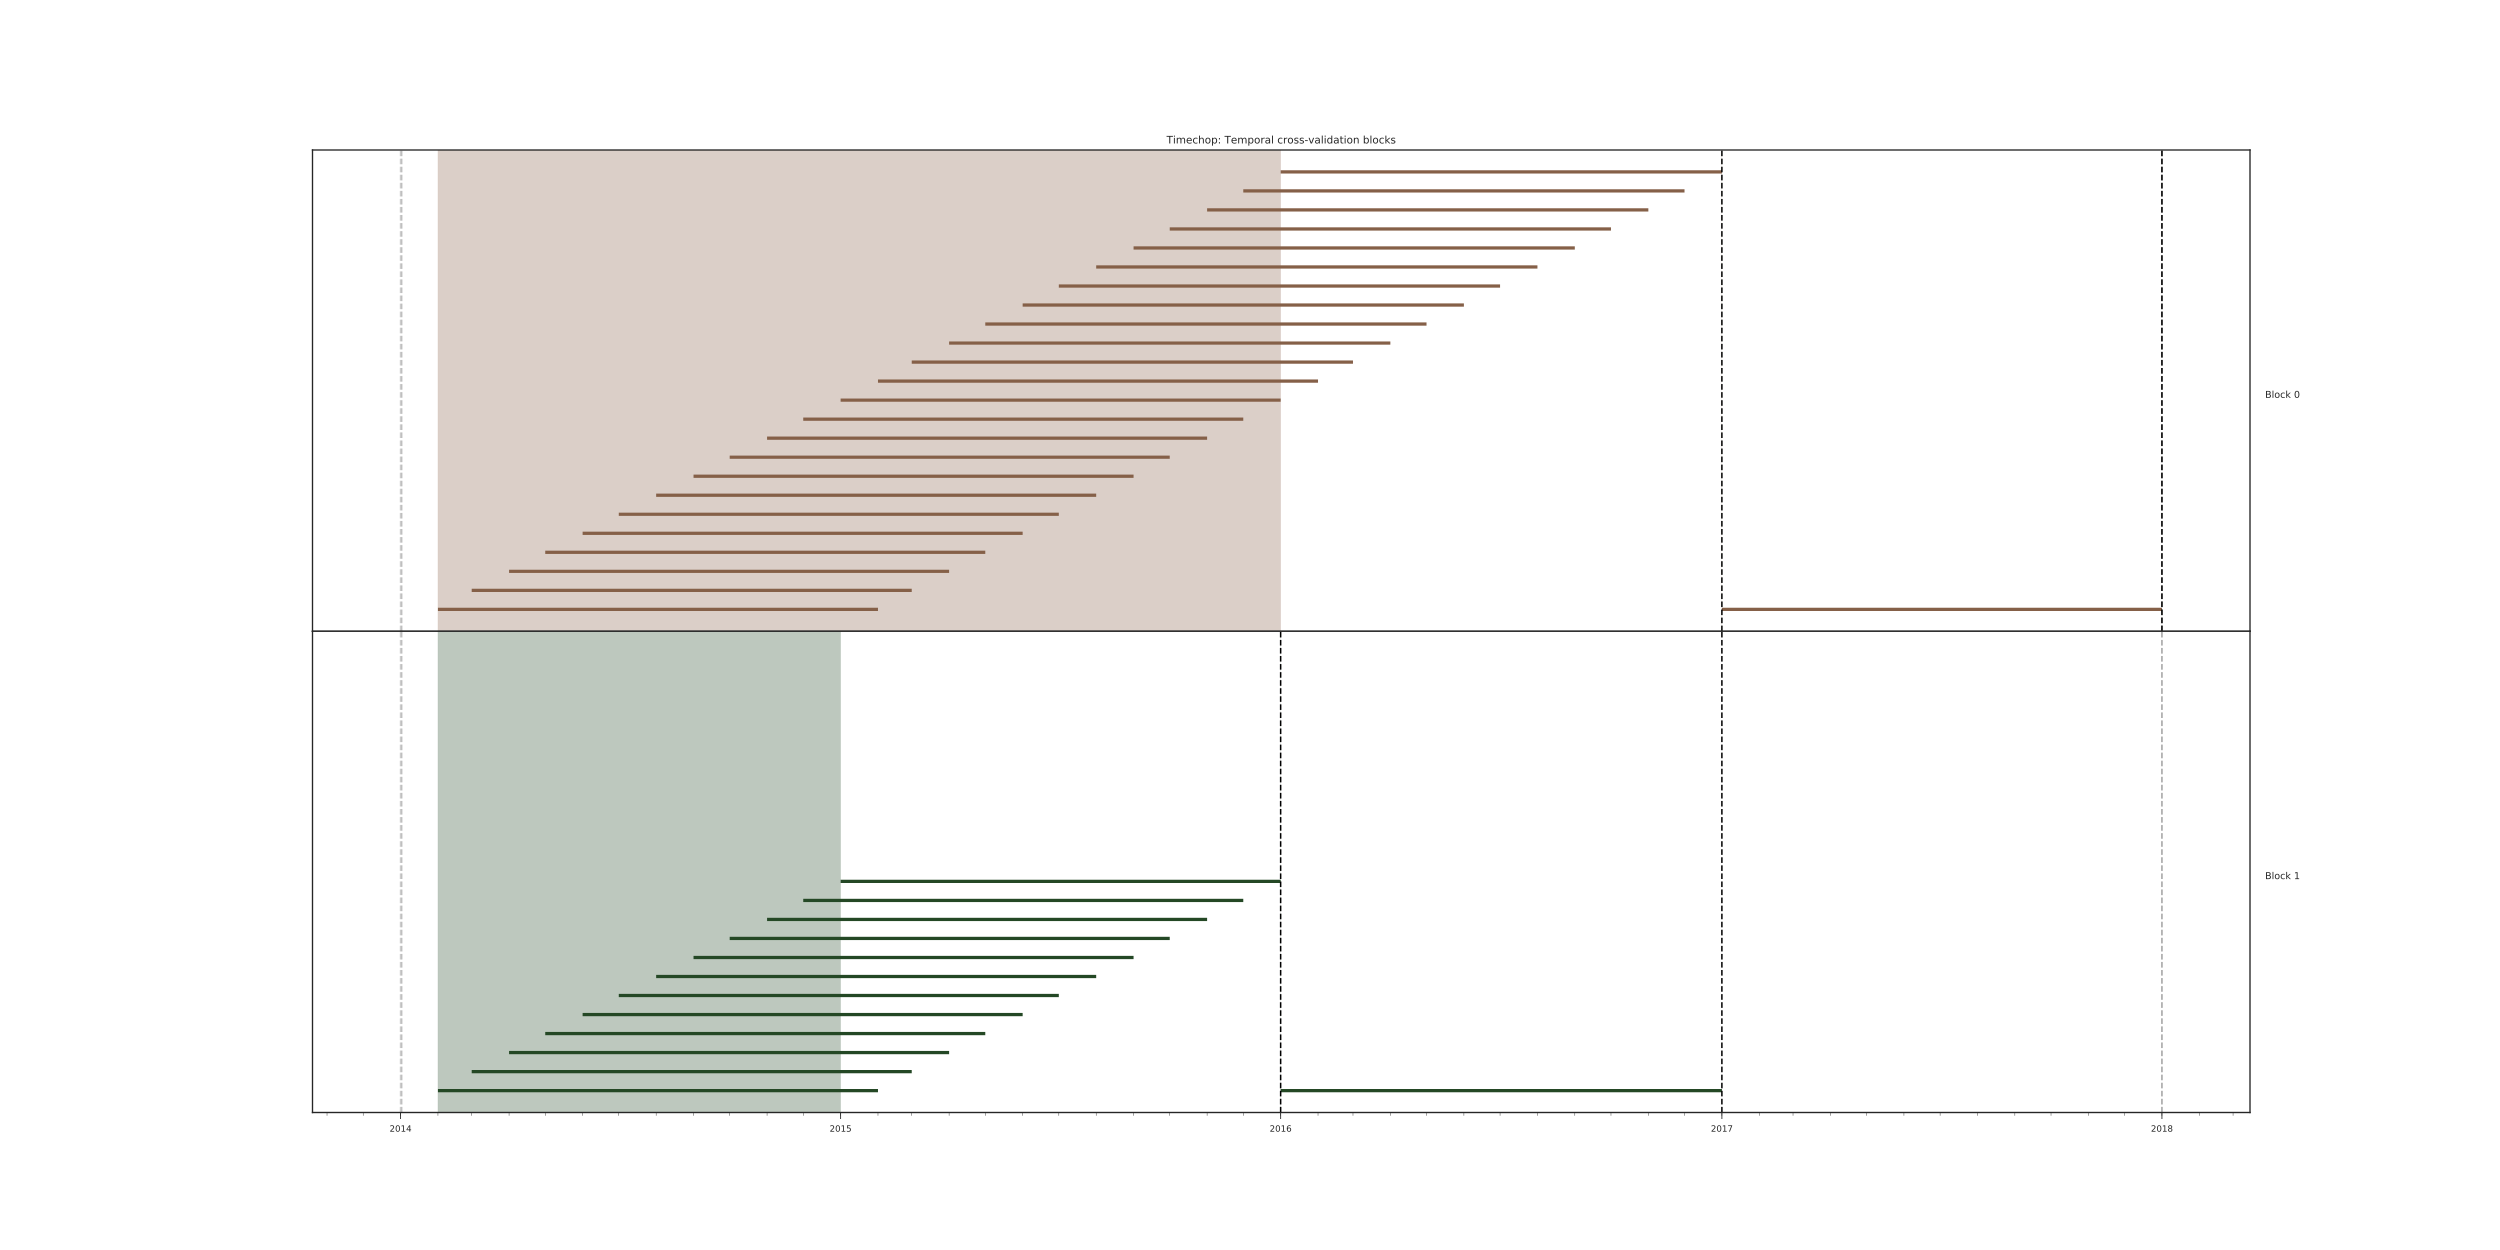 <?xml version="1.0" encoding="utf-8" standalone="no"?>
<!DOCTYPE svg PUBLIC "-//W3C//DTD SVG 1.1//EN"
  "http://www.w3.org/Graphics/SVG/1.1/DTD/svg11.dtd">
<!-- Created with matplotlib (http://matplotlib.org/) -->
<svg height="1152pt" version="1.1" viewBox="0 0 2304 1152" width="2304pt" xmlns="http://www.w3.org/2000/svg" xmlns:xlink="http://www.w3.org/1999/xlink">
 <defs>
  <style type="text/css">
*{stroke-linecap:butt;stroke-linejoin:round;}
  </style>
 </defs>
 <g id="figure_1">
  <g id="patch_1">
   <path d="M 0 1152 
L 2304 1152 
L 2304 0 
L 0 0 
z
" style="fill:#ffffff;"/>
  </g>
  <g id="axes_1">
   <g id="patch_2">
    <path d="M 288 581.76 
L 2073.6 581.76 
L 2073.6 138.24 
L 288 138.24 
z
" style="fill:#ffffff;"/>
   </g>
   <g id="matplotlib.axis_1">
    <g id="xtick_1">
     <g id="line2d_1">
      <defs>
       <path d="M 0 0 
L 0 6 
" id="m4f1bccd486" style="stroke:#262626;stroke-width:0.8;"/>
      </defs>
      <g>
       <use style="fill:#262626;stroke:#262626;stroke-width:0.8;" x="369.164" xlink:href="#m4f1bccd486" y="581.76"/>
      </g>
     </g>
    </g>
    <g id="xtick_2">
     <g id="line2d_2">
      <g>
       <use style="fill:#262626;stroke:#262626;stroke-width:0.8;" x="774.704" xlink:href="#m4f1bccd486" y="581.76"/>
      </g>
     </g>
    </g>
    <g id="xtick_3">
     <g id="line2d_3">
      <g>
       <use style="fill:#262626;stroke:#262626;stroke-width:0.8;" x="1180.244" xlink:href="#m4f1bccd486" y="581.76"/>
      </g>
     </g>
    </g>
    <g id="xtick_4">
     <g id="line2d_4">
      <g>
       <use style="fill:#262626;stroke:#262626;stroke-width:0.8;" x="1586.896" xlink:href="#m4f1bccd486" y="581.76"/>
      </g>
     </g>
    </g>
    <g id="xtick_5">
     <g id="line2d_5">
      <g>
       <use style="fill:#262626;stroke:#262626;stroke-width:0.8;" x="1992.436" xlink:href="#m4f1bccd486" y="581.76"/>
      </g>
     </g>
    </g>
    <g id="xtick_6">
     <g id="line2d_6">
      <defs>
       <path d="M 0 0 
L 0 3 
" id="me0a5ba47ee" style="stroke:#262626;stroke-width:0.4;"/>
      </defs>
      <g>
       <use style="fill:#262626;stroke:#262626;stroke-width:0.4;" x="301.388" xlink:href="#me0a5ba47ee" y="581.76"/>
      </g>
     </g>
    </g>
    <g id="xtick_7">
     <g id="line2d_7">
      <g>
       <use style="fill:#262626;stroke:#262626;stroke-width:0.4;" x="334.72" xlink:href="#me0a5ba47ee" y="581.76"/>
      </g>
     </g>
    </g>
    <g id="xtick_8">
     <g id="line2d_8">
      <g>
       <use style="fill:#262626;stroke:#262626;stroke-width:0.4;" x="369.164" xlink:href="#me0a5ba47ee" y="581.76"/>
      </g>
     </g>
    </g>
    <g id="xtick_9">
     <g id="line2d_9">
      <g>
       <use style="fill:#262626;stroke:#262626;stroke-width:0.4;" x="403.607" xlink:href="#me0a5ba47ee" y="581.76"/>
      </g>
     </g>
    </g>
    <g id="xtick_10">
     <g id="line2d_10">
      <g>
       <use style="fill:#262626;stroke:#262626;stroke-width:0.4;" x="434.717" xlink:href="#me0a5ba47ee" y="581.76"/>
      </g>
     </g>
    </g>
    <g id="xtick_11">
     <g id="line2d_11">
      <g>
       <use style="fill:#262626;stroke:#262626;stroke-width:0.4;" x="469.16" xlink:href="#me0a5ba47ee" y="581.76"/>
      </g>
     </g>
    </g>
    <g id="xtick_12">
     <g id="line2d_12">
      <g>
       <use style="fill:#262626;stroke:#262626;stroke-width:0.4;" x="502.492" xlink:href="#me0a5ba47ee" y="581.76"/>
      </g>
     </g>
    </g>
    <g id="xtick_13">
     <g id="line2d_13">
      <g>
       <use style="fill:#262626;stroke:#262626;stroke-width:0.4;" x="536.935" xlink:href="#me0a5ba47ee" y="581.76"/>
      </g>
     </g>
    </g>
    <g id="xtick_14">
     <g id="line2d_14">
      <g>
       <use style="fill:#262626;stroke:#262626;stroke-width:0.4;" x="570.267" xlink:href="#me0a5ba47ee" y="581.76"/>
      </g>
     </g>
    </g>
    <g id="xtick_15">
     <g id="line2d_15">
      <g>
       <use style="fill:#262626;stroke:#262626;stroke-width:0.4;" x="604.71" xlink:href="#me0a5ba47ee" y="581.76"/>
      </g>
     </g>
    </g>
    <g id="xtick_16">
     <g id="line2d_16">
      <g>
       <use style="fill:#262626;stroke:#262626;stroke-width:0.4;" x="639.154" xlink:href="#me0a5ba47ee" y="581.76"/>
      </g>
     </g>
    </g>
    <g id="xtick_17">
     <g id="line2d_17">
      <g>
       <use style="fill:#262626;stroke:#262626;stroke-width:0.4;" x="672.486" xlink:href="#me0a5ba47ee" y="581.76"/>
      </g>
     </g>
    </g>
    <g id="xtick_18">
     <g id="line2d_18">
      <g>
       <use style="fill:#262626;stroke:#262626;stroke-width:0.4;" x="706.929" xlink:href="#me0a5ba47ee" y="581.76"/>
      </g>
     </g>
    </g>
    <g id="xtick_19">
     <g id="line2d_19">
      <g>
       <use style="fill:#262626;stroke:#262626;stroke-width:0.4;" x="740.261" xlink:href="#me0a5ba47ee" y="581.76"/>
      </g>
     </g>
    </g>
    <g id="xtick_20">
     <g id="line2d_20">
      <g>
       <use style="fill:#262626;stroke:#262626;stroke-width:0.4;" x="774.704" xlink:href="#me0a5ba47ee" y="581.76"/>
      </g>
     </g>
    </g>
    <g id="xtick_21">
     <g id="line2d_21">
      <g>
       <use style="fill:#262626;stroke:#262626;stroke-width:0.4;" x="809.147" xlink:href="#me0a5ba47ee" y="581.76"/>
      </g>
     </g>
    </g>
    <g id="xtick_22">
     <g id="line2d_22">
      <g>
       <use style="fill:#262626;stroke:#262626;stroke-width:0.4;" x="840.257" xlink:href="#me0a5ba47ee" y="581.76"/>
      </g>
     </g>
    </g>
    <g id="xtick_23">
     <g id="line2d_23">
      <g>
       <use style="fill:#262626;stroke:#262626;stroke-width:0.4;" x="874.7" xlink:href="#me0a5ba47ee" y="581.76"/>
      </g>
     </g>
    </g>
    <g id="xtick_24">
     <g id="line2d_24">
      <g>
       <use style="fill:#262626;stroke:#262626;stroke-width:0.4;" x="908.032" xlink:href="#me0a5ba47ee" y="581.76"/>
      </g>
     </g>
    </g>
    <g id="xtick_25">
     <g id="line2d_25">
      <g>
       <use style="fill:#262626;stroke:#262626;stroke-width:0.4;" x="942.476" xlink:href="#me0a5ba47ee" y="581.76"/>
      </g>
     </g>
    </g>
    <g id="xtick_26">
     <g id="line2d_26">
      <g>
       <use style="fill:#262626;stroke:#262626;stroke-width:0.4;" x="975.808" xlink:href="#me0a5ba47ee" y="581.76"/>
      </g>
     </g>
    </g>
    <g id="xtick_27">
     <g id="line2d_27">
      <g>
       <use style="fill:#262626;stroke:#262626;stroke-width:0.4;" x="1010.251" xlink:href="#me0a5ba47ee" y="581.76"/>
      </g>
     </g>
    </g>
    <g id="xtick_28">
     <g id="line2d_28">
      <g>
       <use style="fill:#262626;stroke:#262626;stroke-width:0.4;" x="1044.694" xlink:href="#me0a5ba47ee" y="581.76"/>
      </g>
     </g>
    </g>
    <g id="xtick_29">
     <g id="line2d_29">
      <g>
       <use style="fill:#262626;stroke:#262626;stroke-width:0.4;" x="1078.026" xlink:href="#me0a5ba47ee" y="581.76"/>
      </g>
     </g>
    </g>
    <g id="xtick_30">
     <g id="line2d_30">
      <g>
       <use style="fill:#262626;stroke:#262626;stroke-width:0.4;" x="1112.469" xlink:href="#me0a5ba47ee" y="581.76"/>
      </g>
     </g>
    </g>
    <g id="xtick_31">
     <g id="line2d_31">
      <g>
       <use style="fill:#262626;stroke:#262626;stroke-width:0.4;" x="1145.801" xlink:href="#me0a5ba47ee" y="581.76"/>
      </g>
     </g>
    </g>
    <g id="xtick_32">
     <g id="line2d_32">
      <g>
       <use style="fill:#262626;stroke:#262626;stroke-width:0.4;" x="1180.244" xlink:href="#me0a5ba47ee" y="581.76"/>
      </g>
     </g>
    </g>
    <g id="xtick_33">
     <g id="line2d_33">
      <g>
       <use style="fill:#262626;stroke:#262626;stroke-width:0.4;" x="1214.688" xlink:href="#me0a5ba47ee" y="581.76"/>
      </g>
     </g>
    </g>
    <g id="xtick_34">
     <g id="line2d_34">
      <g>
       <use style="fill:#262626;stroke:#262626;stroke-width:0.4;" x="1246.909" xlink:href="#me0a5ba47ee" y="581.76"/>
      </g>
     </g>
    </g>
    <g id="xtick_35">
     <g id="line2d_35">
      <g>
       <use style="fill:#262626;stroke:#262626;stroke-width:0.4;" x="1281.352" xlink:href="#me0a5ba47ee" y="581.76"/>
      </g>
     </g>
    </g>
    <g id="xtick_36">
     <g id="line2d_36">
      <g>
       <use style="fill:#262626;stroke:#262626;stroke-width:0.4;" x="1314.684" xlink:href="#me0a5ba47ee" y="581.76"/>
      </g>
     </g>
    </g>
    <g id="xtick_37">
     <g id="line2d_37">
      <g>
       <use style="fill:#262626;stroke:#262626;stroke-width:0.4;" x="1349.127" xlink:href="#me0a5ba47ee" y="581.76"/>
      </g>
     </g>
    </g>
    <g id="xtick_38">
     <g id="line2d_38">
      <g>
       <use style="fill:#262626;stroke:#262626;stroke-width:0.4;" x="1382.459" xlink:href="#me0a5ba47ee" y="581.76"/>
      </g>
     </g>
    </g>
    <g id="xtick_39">
     <g id="line2d_39">
      <g>
       <use style="fill:#262626;stroke:#262626;stroke-width:0.4;" x="1416.902" xlink:href="#me0a5ba47ee" y="581.76"/>
      </g>
     </g>
    </g>
    <g id="xtick_40">
     <g id="line2d_40">
      <g>
       <use style="fill:#262626;stroke:#262626;stroke-width:0.4;" x="1451.345" xlink:href="#me0a5ba47ee" y="581.76"/>
      </g>
     </g>
    </g>
    <g id="xtick_41">
     <g id="line2d_41">
      <g>
       <use style="fill:#262626;stroke:#262626;stroke-width:0.4;" x="1484.678" xlink:href="#me0a5ba47ee" y="581.76"/>
      </g>
     </g>
    </g>
    <g id="xtick_42">
     <g id="line2d_42">
      <g>
       <use style="fill:#262626;stroke:#262626;stroke-width:0.4;" x="1519.121" xlink:href="#me0a5ba47ee" y="581.76"/>
      </g>
     </g>
    </g>
    <g id="xtick_43">
     <g id="line2d_43">
      <g>
       <use style="fill:#262626;stroke:#262626;stroke-width:0.4;" x="1552.453" xlink:href="#me0a5ba47ee" y="581.76"/>
      </g>
     </g>
    </g>
    <g id="xtick_44">
     <g id="line2d_44">
      <g>
       <use style="fill:#262626;stroke:#262626;stroke-width:0.4;" x="1586.896" xlink:href="#me0a5ba47ee" y="581.76"/>
      </g>
     </g>
    </g>
    <g id="xtick_45">
     <g id="line2d_45">
      <g>
       <use style="fill:#262626;stroke:#262626;stroke-width:0.4;" x="1621.339" xlink:href="#me0a5ba47ee" y="581.76"/>
      </g>
     </g>
    </g>
    <g id="xtick_46">
     <g id="line2d_46">
      <g>
       <use style="fill:#262626;stroke:#262626;stroke-width:0.4;" x="1652.449" xlink:href="#me0a5ba47ee" y="581.76"/>
      </g>
     </g>
    </g>
    <g id="xtick_47">
     <g id="line2d_47">
      <g>
       <use style="fill:#262626;stroke:#262626;stroke-width:0.4;" x="1686.892" xlink:href="#me0a5ba47ee" y="581.76"/>
      </g>
     </g>
    </g>
    <g id="xtick_48">
     <g id="line2d_48">
      <g>
       <use style="fill:#262626;stroke:#262626;stroke-width:0.4;" x="1720.224" xlink:href="#me0a5ba47ee" y="581.76"/>
      </g>
     </g>
    </g>
    <g id="xtick_49">
     <g id="line2d_49">
      <g>
       <use style="fill:#262626;stroke:#262626;stroke-width:0.4;" x="1754.667" xlink:href="#me0a5ba47ee" y="581.76"/>
      </g>
     </g>
    </g>
    <g id="xtick_50">
     <g id="line2d_50">
      <g>
       <use style="fill:#262626;stroke:#262626;stroke-width:0.4;" x="1788" xlink:href="#me0a5ba47ee" y="581.76"/>
      </g>
     </g>
    </g>
    <g id="xtick_51">
     <g id="line2d_51">
      <g>
       <use style="fill:#262626;stroke:#262626;stroke-width:0.4;" x="1822.443" xlink:href="#me0a5ba47ee" y="581.76"/>
      </g>
     </g>
    </g>
    <g id="xtick_52">
     <g id="line2d_52">
      <g>
       <use style="fill:#262626;stroke:#262626;stroke-width:0.4;" x="1856.886" xlink:href="#me0a5ba47ee" y="581.76"/>
      </g>
     </g>
    </g>
    <g id="xtick_53">
     <g id="line2d_53">
      <g>
       <use style="fill:#262626;stroke:#262626;stroke-width:0.4;" x="1890.218" xlink:href="#me0a5ba47ee" y="581.76"/>
      </g>
     </g>
    </g>
    <g id="xtick_54">
     <g id="line2d_54">
      <g>
       <use style="fill:#262626;stroke:#262626;stroke-width:0.4;" x="1924.661" xlink:href="#me0a5ba47ee" y="581.76"/>
      </g>
     </g>
    </g>
    <g id="xtick_55">
     <g id="line2d_55">
      <g>
       <use style="fill:#262626;stroke:#262626;stroke-width:0.4;" x="1957.993" xlink:href="#me0a5ba47ee" y="581.76"/>
      </g>
     </g>
    </g>
    <g id="xtick_56">
     <g id="line2d_56">
      <g>
       <use style="fill:#262626;stroke:#262626;stroke-width:0.4;" x="1992.436" xlink:href="#me0a5ba47ee" y="581.76"/>
      </g>
     </g>
    </g>
    <g id="xtick_57">
     <g id="line2d_57">
      <g>
       <use style="fill:#262626;stroke:#262626;stroke-width:0.4;" x="2026.88" xlink:href="#me0a5ba47ee" y="581.76"/>
      </g>
     </g>
    </g>
    <g id="xtick_58">
     <g id="line2d_58">
      <g>
       <use style="fill:#262626;stroke:#262626;stroke-width:0.4;" x="2057.989" xlink:href="#me0a5ba47ee" y="581.76"/>
      </g>
     </g>
    </g>
   </g>
   <g id="matplotlib.axis_2">
    <g id="text_1">
     <!-- Block 0 -->
     <defs>
      <path d="M 19.672 34.812 
L 19.672 8.109 
L 35.5 8.109 
Q 43.453 8.109 47.281 11.406 
Q 51.125 14.703 51.125 21.484 
Q 51.125 28.328 47.281 31.562 
Q 43.453 34.812 35.5 34.812 
z
M 19.672 64.797 
L 19.672 42.828 
L 34.281 42.828 
Q 41.5 42.828 45.031 45.531 
Q 48.578 48.25 48.578 53.812 
Q 48.578 59.328 45.031 62.062 
Q 41.5 64.797 34.281 64.797 
z
M 9.812 72.906 
L 35.016 72.906 
Q 46.297 72.906 52.391 68.219 
Q 58.5 63.531 58.5 54.891 
Q 58.5 48.188 55.375 44.234 
Q 52.25 40.281 46.188 39.312 
Q 53.469 37.75 57.5 32.781 
Q 61.531 27.828 61.531 20.406 
Q 61.531 10.641 54.891 5.312 
Q 48.25 0 35.984 0 
L 9.812 0 
z
" id="DejaVuSans-42"/>
      <path d="M 9.422 75.984 
L 18.406 75.984 
L 18.406 0 
L 9.422 0 
z
" id="DejaVuSans-6c"/>
      <path d="M 30.609 48.391 
Q 23.391 48.391 19.188 42.75 
Q 14.984 37.109 14.984 27.297 
Q 14.984 17.484 19.156 11.844 
Q 23.344 6.203 30.609 6.203 
Q 37.797 6.203 41.984 11.859 
Q 46.188 17.531 46.188 27.297 
Q 46.188 37.016 41.984 42.703 
Q 37.797 48.391 30.609 48.391 
z
M 30.609 56 
Q 42.328 56 49.016 48.375 
Q 55.719 40.766 55.719 27.297 
Q 55.719 13.875 49.016 6.219 
Q 42.328 -1.422 30.609 -1.422 
Q 18.844 -1.422 12.172 6.219 
Q 5.516 13.875 5.516 27.297 
Q 5.516 40.766 12.172 48.375 
Q 18.844 56 30.609 56 
z
" id="DejaVuSans-6f"/>
      <path d="M 48.781 52.594 
L 48.781 44.188 
Q 44.969 46.297 41.141 47.344 
Q 37.312 48.391 33.406 48.391 
Q 24.656 48.391 19.812 42.844 
Q 14.984 37.312 14.984 27.297 
Q 14.984 17.281 19.812 11.734 
Q 24.656 6.203 33.406 6.203 
Q 37.312 6.203 41.141 7.25 
Q 44.969 8.297 48.781 10.406 
L 48.781 2.094 
Q 45.016 0.344 40.984 -0.531 
Q 36.969 -1.422 32.422 -1.422 
Q 20.062 -1.422 12.781 6.344 
Q 5.516 14.109 5.516 27.297 
Q 5.516 40.672 12.859 48.328 
Q 20.219 56 33.016 56 
Q 37.156 56 41.109 55.141 
Q 45.062 54.297 48.781 52.594 
z
" id="DejaVuSans-63"/>
      <path d="M 9.078 75.984 
L 18.109 75.984 
L 18.109 31.109 
L 44.922 54.688 
L 56.391 54.688 
L 27.391 29.109 
L 57.625 0 
L 45.906 0 
L 18.109 26.703 
L 18.109 0 
L 9.078 0 
z
" id="DejaVuSans-6b"/>
      <path id="DejaVuSans-20"/>
      <path d="M 31.781 66.406 
Q 24.172 66.406 20.328 58.906 
Q 16.5 51.422 16.5 36.375 
Q 16.5 21.391 20.328 13.891 
Q 24.172 6.391 31.781 6.391 
Q 39.453 6.391 43.281 13.891 
Q 47.125 21.391 47.125 36.375 
Q 47.125 51.422 43.281 58.906 
Q 39.453 66.406 31.781 66.406 
z
M 31.781 74.219 
Q 44.047 74.219 50.516 64.516 
Q 56.984 54.828 56.984 36.375 
Q 56.984 17.969 50.516 8.266 
Q 44.047 -1.422 31.781 -1.422 
Q 19.531 -1.422 13.062 8.266 
Q 6.594 17.969 6.594 36.375 
Q 6.594 54.828 13.062 64.516 
Q 19.531 74.219 31.781 74.219 
z
" id="DejaVuSans-30"/>
     </defs>
     <g style="fill:#262626;" transform="translate(2087.501 366.687)scale(0.088 -0.088)">
      <use xlink:href="#DejaVuSans-42"/>
      <use x="68.604" xlink:href="#DejaVuSans-6c"/>
      <use x="96.387" xlink:href="#DejaVuSans-6f"/>
      <use x="157.568" xlink:href="#DejaVuSans-63"/>
      <use x="212.549" xlink:href="#DejaVuSans-6b"/>
      <use x="270.459" xlink:href="#DejaVuSans-20"/>
      <use x="302.246" xlink:href="#DejaVuSans-30"/>
     </g>
    </g>
   </g>
   <g id="patch_3">
    <path clip-path="url(#pa23faa48be)" d="M 403.607 581.76 
L 403.607 138.24 
L 1180.244 138.24 
L 1180.244 581.76 
z
" style="fill:#856048;opacity:0.3;stroke:#856048;stroke-linejoin:miter;stroke-width:0.24;"/>
   </g>
   <g id="patch_4">
    <path clip-path="url(#pa23faa48be)" d="M 1586.896 581.76 
L 1586.896 138.24 
L 1586.896 138.24 
z
" style="fill:#856048;opacity:0.3;stroke:#856048;stroke-linejoin:miter;stroke-width:0.24;"/>
   </g>
   <g id="LineCollection_1">
    <path clip-path="url(#pa23faa48be)" d="M 403.607 561.6 
L 809.147 561.6 
" style="fill:none;stroke:#856048;stroke-width:3;"/>
    <path clip-path="url(#pa23faa48be)" d="M 434.717 544.07 
L 840.257 544.07 
" style="fill:none;stroke:#856048;stroke-width:3;"/>
    <path clip-path="url(#pa23faa48be)" d="M 469.16 526.539 
L 874.7 526.539 
" style="fill:none;stroke:#856048;stroke-width:3;"/>
    <path clip-path="url(#pa23faa48be)" d="M 502.492 509.009 
L 908.032 509.009 
" style="fill:none;stroke:#856048;stroke-width:3;"/>
    <path clip-path="url(#pa23faa48be)" d="M 536.935 491.478 
L 942.476 491.478 
" style="fill:none;stroke:#856048;stroke-width:3;"/>
    <path clip-path="url(#pa23faa48be)" d="M 570.267 473.948 
L 975.808 473.948 
" style="fill:none;stroke:#856048;stroke-width:3;"/>
    <path clip-path="url(#pa23faa48be)" d="M 604.71 456.417 
L 1010.251 456.417 
" style="fill:none;stroke:#856048;stroke-width:3;"/>
    <path clip-path="url(#pa23faa48be)" d="M 639.154 438.887 
L 1044.694 438.887 
" style="fill:none;stroke:#856048;stroke-width:3;"/>
    <path clip-path="url(#pa23faa48be)" d="M 672.486 421.357 
L 1078.026 421.357 
" style="fill:none;stroke:#856048;stroke-width:3;"/>
    <path clip-path="url(#pa23faa48be)" d="M 706.929 403.826 
L 1112.469 403.826 
" style="fill:none;stroke:#856048;stroke-width:3;"/>
    <path clip-path="url(#pa23faa48be)" d="M 740.261 386.296 
L 1145.801 386.296 
" style="fill:none;stroke:#856048;stroke-width:3;"/>
    <path clip-path="url(#pa23faa48be)" d="M 774.704 368.765 
L 1180.244 368.765 
" style="fill:none;stroke:#856048;stroke-width:3;"/>
    <path clip-path="url(#pa23faa48be)" d="M 809.147 351.235 
L 1214.688 351.235 
" style="fill:none;stroke:#856048;stroke-width:3;"/>
    <path clip-path="url(#pa23faa48be)" d="M 840.257 333.704 
L 1246.909 333.704 
" style="fill:none;stroke:#856048;stroke-width:3;"/>
    <path clip-path="url(#pa23faa48be)" d="M 874.7 316.174 
L 1281.352 316.174 
" style="fill:none;stroke:#856048;stroke-width:3;"/>
    <path clip-path="url(#pa23faa48be)" d="M 908.032 298.643 
L 1314.684 298.643 
" style="fill:none;stroke:#856048;stroke-width:3;"/>
    <path clip-path="url(#pa23faa48be)" d="M 942.476 281.113 
L 1349.127 281.113 
" style="fill:none;stroke:#856048;stroke-width:3;"/>
    <path clip-path="url(#pa23faa48be)" d="M 975.808 263.583 
L 1382.459 263.583 
" style="fill:none;stroke:#856048;stroke-width:3;"/>
    <path clip-path="url(#pa23faa48be)" d="M 1010.251 246.052 
L 1416.902 246.052 
" style="fill:none;stroke:#856048;stroke-width:3;"/>
    <path clip-path="url(#pa23faa48be)" d="M 1044.694 228.522 
L 1451.345 228.522 
" style="fill:none;stroke:#856048;stroke-width:3;"/>
    <path clip-path="url(#pa23faa48be)" d="M 1078.026 210.991 
L 1484.678 210.991 
" style="fill:none;stroke:#856048;stroke-width:3;"/>
    <path clip-path="url(#pa23faa48be)" d="M 1112.469 193.461 
L 1519.121 193.461 
" style="fill:none;stroke:#856048;stroke-width:3;"/>
    <path clip-path="url(#pa23faa48be)" d="M 1145.801 175.93 
L 1552.453 175.93 
" style="fill:none;stroke:#856048;stroke-width:3;"/>
    <path clip-path="url(#pa23faa48be)" d="M 1180.244 158.4 
L 1586.896 158.4 
" style="fill:none;stroke:#856048;stroke-width:3;"/>
   </g>
   <g id="LineCollection_2">
    <path clip-path="url(#pa23faa48be)" d="M 1586.896 561.6 
L 1992.436 561.6 
" style="fill:none;stroke:#856048;stroke-width:3;"/>
   </g>
   <g id="line2d_59">
    <path clip-path="url(#pa23faa48be)" d="M 1586.896 581.76 
L 1586.896 138.24 
" style="fill:none;stroke:#000000;stroke-dasharray:5.18,2.24;stroke-dashoffset:0;stroke-width:1.4;"/>
   </g>
   <g id="line2d_60">
    <path clip-path="url(#pa23faa48be)" d="M 369.164 581.76 
L 369.164 138.24 
" style="fill:none;opacity:0.2;stroke:#000000;stroke-dasharray:5.18,2.24;stroke-dashoffset:0;stroke-width:1.4;"/>
   </g>
   <g id="line2d_61">
    <path clip-path="url(#pa23faa48be)" d="M 1992.436 581.76 
L 1992.436 138.24 
" style="fill:none;opacity:0.2;stroke:#000000;stroke-dasharray:5.18,2.24;stroke-dashoffset:0;stroke-width:1.4;"/>
   </g>
   <g id="line2d_62">
    <path clip-path="url(#pa23faa48be)" d="M 370.275 581.76 
L 370.275 138.24 
" style="fill:none;opacity:0.2;stroke:#000000;stroke-dasharray:5.18,2.24;stroke-dashoffset:0;stroke-width:1.4;"/>
   </g>
   <g id="line2d_63">
    <path clip-path="url(#pa23faa48be)" d="M 1992.436 581.76 
L 1992.436 138.24 
" style="fill:none;opacity:0.2;stroke:#000000;stroke-dasharray:5.18,2.24;stroke-dashoffset:0;stroke-width:1.4;"/>
   </g>
   <g id="line2d_64">
    <path clip-path="url(#pa23faa48be)" d="M 1992.436 581.76 
L 1992.436 138.24 
" style="fill:none;stroke:#000000;stroke-dasharray:5.18,2.24;stroke-dashoffset:0;stroke-width:1.4;"/>
   </g>
   <g id="patch_5">
    <path d="M 288 581.76 
L 288 138.24 
" style="fill:none;stroke:#262626;stroke-linecap:square;stroke-linejoin:miter;stroke-width:1.25;"/>
   </g>
   <g id="patch_6">
    <path d="M 2073.6 581.76 
L 2073.6 138.24 
" style="fill:none;stroke:#262626;stroke-linecap:square;stroke-linejoin:miter;stroke-width:1.25;"/>
   </g>
   <g id="patch_7">
    <path d="M 288 581.76 
L 2073.6 581.76 
" style="fill:none;stroke:#262626;stroke-linecap:square;stroke-linejoin:miter;stroke-width:1.25;"/>
   </g>
   <g id="patch_8">
    <path d="M 288 138.24 
L 2073.6 138.24 
" style="fill:none;stroke:#262626;stroke-linecap:square;stroke-linejoin:miter;stroke-width:1.25;"/>
   </g>
   <g id="text_2">
    <!-- Timechop: Temporal cross-validation blocks -->
    <defs>
     <path d="M -0.297 72.906 
L 61.375 72.906 
L 61.375 64.594 
L 35.5 64.594 
L 35.5 0 
L 25.594 0 
L 25.594 64.594 
L -0.297 64.594 
z
" id="DejaVuSans-54"/>
     <path d="M 9.422 54.688 
L 18.406 54.688 
L 18.406 0 
L 9.422 0 
z
M 9.422 75.984 
L 18.406 75.984 
L 18.406 64.594 
L 9.422 64.594 
z
" id="DejaVuSans-69"/>
     <path d="M 52 44.188 
Q 55.375 50.25 60.062 53.125 
Q 64.75 56 71.094 56 
Q 79.641 56 84.281 50.016 
Q 88.922 44.047 88.922 33.016 
L 88.922 0 
L 79.891 0 
L 79.891 32.719 
Q 79.891 40.578 77.094 44.375 
Q 74.312 48.188 68.609 48.188 
Q 61.625 48.188 57.562 43.547 
Q 53.516 38.922 53.516 30.906 
L 53.516 0 
L 44.484 0 
L 44.484 32.719 
Q 44.484 40.625 41.703 44.406 
Q 38.922 48.188 33.109 48.188 
Q 26.219 48.188 22.156 43.531 
Q 18.109 38.875 18.109 30.906 
L 18.109 0 
L 9.078 0 
L 9.078 54.688 
L 18.109 54.688 
L 18.109 46.188 
Q 21.188 51.219 25.484 53.609 
Q 29.781 56 35.688 56 
Q 41.656 56 45.828 52.969 
Q 50 49.953 52 44.188 
z
" id="DejaVuSans-6d"/>
     <path d="M 56.203 29.594 
L 56.203 25.203 
L 14.891 25.203 
Q 15.484 15.922 20.484 11.062 
Q 25.484 6.203 34.422 6.203 
Q 39.594 6.203 44.453 7.469 
Q 49.312 8.734 54.109 11.281 
L 54.109 2.781 
Q 49.266 0.734 44.188 -0.344 
Q 39.109 -1.422 33.891 -1.422 
Q 20.797 -1.422 13.156 6.188 
Q 5.516 13.812 5.516 26.812 
Q 5.516 40.234 12.766 48.109 
Q 20.016 56 32.328 56 
Q 43.359 56 49.781 48.891 
Q 56.203 41.797 56.203 29.594 
z
M 47.219 32.234 
Q 47.125 39.594 43.094 43.984 
Q 39.062 48.391 32.422 48.391 
Q 24.906 48.391 20.391 44.141 
Q 15.875 39.891 15.188 32.172 
z
" id="DejaVuSans-65"/>
     <path d="M 54.891 33.016 
L 54.891 0 
L 45.906 0 
L 45.906 32.719 
Q 45.906 40.484 42.875 44.328 
Q 39.844 48.188 33.797 48.188 
Q 26.516 48.188 22.312 43.547 
Q 18.109 38.922 18.109 30.906 
L 18.109 0 
L 9.078 0 
L 9.078 75.984 
L 18.109 75.984 
L 18.109 46.188 
Q 21.344 51.125 25.703 53.562 
Q 30.078 56 35.797 56 
Q 45.219 56 50.047 50.172 
Q 54.891 44.344 54.891 33.016 
z
" id="DejaVuSans-68"/>
     <path d="M 18.109 8.203 
L 18.109 -20.797 
L 9.078 -20.797 
L 9.078 54.688 
L 18.109 54.688 
L 18.109 46.391 
Q 20.953 51.266 25.266 53.625 
Q 29.594 56 35.594 56 
Q 45.562 56 51.781 48.094 
Q 58.016 40.188 58.016 27.297 
Q 58.016 14.406 51.781 6.484 
Q 45.562 -1.422 35.594 -1.422 
Q 29.594 -1.422 25.266 0.953 
Q 20.953 3.328 18.109 8.203 
z
M 48.688 27.297 
Q 48.688 37.203 44.609 42.844 
Q 40.531 48.484 33.406 48.484 
Q 26.266 48.484 22.188 42.844 
Q 18.109 37.203 18.109 27.297 
Q 18.109 17.391 22.188 11.75 
Q 26.266 6.109 33.406 6.109 
Q 40.531 6.109 44.609 11.75 
Q 48.688 17.391 48.688 27.297 
z
" id="DejaVuSans-70"/>
     <path d="M 11.719 12.406 
L 22.016 12.406 
L 22.016 0 
L 11.719 0 
z
M 11.719 51.703 
L 22.016 51.703 
L 22.016 39.312 
L 11.719 39.312 
z
" id="DejaVuSans-3a"/>
     <path d="M 41.109 46.297 
Q 39.594 47.172 37.812 47.578 
Q 36.031 48 33.891 48 
Q 26.266 48 22.188 43.047 
Q 18.109 38.094 18.109 28.812 
L 18.109 0 
L 9.078 0 
L 9.078 54.688 
L 18.109 54.688 
L 18.109 46.188 
Q 20.953 51.172 25.484 53.578 
Q 30.031 56 36.531 56 
Q 37.453 56 38.578 55.875 
Q 39.703 55.766 41.062 55.516 
z
" id="DejaVuSans-72"/>
     <path d="M 34.281 27.484 
Q 23.391 27.484 19.188 25 
Q 14.984 22.516 14.984 16.5 
Q 14.984 11.719 18.141 8.906 
Q 21.297 6.109 26.703 6.109 
Q 34.188 6.109 38.703 11.406 
Q 43.219 16.703 43.219 25.484 
L 43.219 27.484 
z
M 52.203 31.203 
L 52.203 0 
L 43.219 0 
L 43.219 8.297 
Q 40.141 3.328 35.547 0.953 
Q 30.953 -1.422 24.312 -1.422 
Q 15.922 -1.422 10.953 3.297 
Q 6 8.016 6 15.922 
Q 6 25.141 12.172 29.828 
Q 18.359 34.516 30.609 34.516 
L 43.219 34.516 
L 43.219 35.406 
Q 43.219 41.609 39.141 45 
Q 35.062 48.391 27.688 48.391 
Q 23 48.391 18.547 47.266 
Q 14.109 46.141 10.016 43.891 
L 10.016 52.203 
Q 14.938 54.109 19.578 55.047 
Q 24.219 56 28.609 56 
Q 40.484 56 46.344 49.844 
Q 52.203 43.703 52.203 31.203 
z
" id="DejaVuSans-61"/>
     <path d="M 44.281 53.078 
L 44.281 44.578 
Q 40.484 46.531 36.375 47.5 
Q 32.281 48.484 27.875 48.484 
Q 21.188 48.484 17.844 46.438 
Q 14.5 44.391 14.5 40.281 
Q 14.5 37.156 16.891 35.375 
Q 19.281 33.594 26.516 31.984 
L 29.594 31.297 
Q 39.156 29.25 43.188 25.516 
Q 47.219 21.781 47.219 15.094 
Q 47.219 7.469 41.188 3.016 
Q 35.156 -1.422 24.609 -1.422 
Q 20.219 -1.422 15.453 -0.562 
Q 10.688 0.297 5.422 2 
L 5.422 11.281 
Q 10.406 8.688 15.234 7.391 
Q 20.062 6.109 24.812 6.109 
Q 31.156 6.109 34.562 8.281 
Q 37.984 10.453 37.984 14.406 
Q 37.984 18.062 35.516 20.016 
Q 33.062 21.969 24.703 23.781 
L 21.578 24.516 
Q 13.234 26.266 9.516 29.906 
Q 5.812 33.547 5.812 39.891 
Q 5.812 47.609 11.281 51.797 
Q 16.75 56 26.812 56 
Q 31.781 56 36.172 55.266 
Q 40.578 54.547 44.281 53.078 
z
" id="DejaVuSans-73"/>
     <path d="M 4.891 31.391 
L 31.203 31.391 
L 31.203 23.391 
L 4.891 23.391 
z
" id="DejaVuSans-2d"/>
     <path d="M 2.984 54.688 
L 12.5 54.688 
L 29.594 8.797 
L 46.688 54.688 
L 56.203 54.688 
L 35.688 0 
L 23.484 0 
z
" id="DejaVuSans-76"/>
     <path d="M 45.406 46.391 
L 45.406 75.984 
L 54.391 75.984 
L 54.391 0 
L 45.406 0 
L 45.406 8.203 
Q 42.578 3.328 38.25 0.953 
Q 33.938 -1.422 27.875 -1.422 
Q 17.969 -1.422 11.734 6.484 
Q 5.516 14.406 5.516 27.297 
Q 5.516 40.188 11.734 48.094 
Q 17.969 56 27.875 56 
Q 33.938 56 38.25 53.625 
Q 42.578 51.266 45.406 46.391 
z
M 14.797 27.297 
Q 14.797 17.391 18.875 11.75 
Q 22.953 6.109 30.078 6.109 
Q 37.203 6.109 41.297 11.75 
Q 45.406 17.391 45.406 27.297 
Q 45.406 37.203 41.297 42.844 
Q 37.203 48.484 30.078 48.484 
Q 22.953 48.484 18.875 42.844 
Q 14.797 37.203 14.797 27.297 
z
" id="DejaVuSans-64"/>
     <path d="M 18.312 70.219 
L 18.312 54.688 
L 36.812 54.688 
L 36.812 47.703 
L 18.312 47.703 
L 18.312 18.016 
Q 18.312 11.328 20.141 9.422 
Q 21.969 7.516 27.594 7.516 
L 36.812 7.516 
L 36.812 0 
L 27.594 0 
Q 17.188 0 13.234 3.875 
Q 9.281 7.766 9.281 18.016 
L 9.281 47.703 
L 2.688 47.703 
L 2.688 54.688 
L 9.281 54.688 
L 9.281 70.219 
z
" id="DejaVuSans-74"/>
     <path d="M 54.891 33.016 
L 54.891 0 
L 45.906 0 
L 45.906 32.719 
Q 45.906 40.484 42.875 44.328 
Q 39.844 48.188 33.797 48.188 
Q 26.516 48.188 22.312 43.547 
Q 18.109 38.922 18.109 30.906 
L 18.109 0 
L 9.078 0 
L 9.078 54.688 
L 18.109 54.688 
L 18.109 46.188 
Q 21.344 51.125 25.703 53.562 
Q 30.078 56 35.797 56 
Q 45.219 56 50.047 50.172 
Q 54.891 44.344 54.891 33.016 
z
" id="DejaVuSans-6e"/>
     <path d="M 48.688 27.297 
Q 48.688 37.203 44.609 42.844 
Q 40.531 48.484 33.406 48.484 
Q 26.266 48.484 22.188 42.844 
Q 18.109 37.203 18.109 27.297 
Q 18.109 17.391 22.188 11.75 
Q 26.266 6.109 33.406 6.109 
Q 40.531 6.109 44.609 11.75 
Q 48.688 17.391 48.688 27.297 
z
M 18.109 46.391 
Q 20.953 51.266 25.266 53.625 
Q 29.594 56 35.594 56 
Q 45.562 56 51.781 48.094 
Q 58.016 40.188 58.016 27.297 
Q 58.016 14.406 51.781 6.484 
Q 45.562 -1.422 35.594 -1.422 
Q 29.594 -1.422 25.266 0.953 
Q 20.953 3.328 18.109 8.203 
L 18.109 0 
L 9.078 0 
L 9.078 75.984 
L 18.109 75.984 
z
" id="DejaVuSans-62"/>
    </defs>
    <g style="fill:#262626;" transform="translate(1075.12 132.24)scale(0.096 -0.096)">
     <use xlink:href="#DejaVuSans-54"/>
     <use x="61.037" xlink:href="#DejaVuSans-69"/>
     <use x="88.82" xlink:href="#DejaVuSans-6d"/>
     <use x="186.232" xlink:href="#DejaVuSans-65"/>
     <use x="247.756" xlink:href="#DejaVuSans-63"/>
     <use x="302.736" xlink:href="#DejaVuSans-68"/>
     <use x="366.115" xlink:href="#DejaVuSans-6f"/>
     <use x="427.297" xlink:href="#DejaVuSans-70"/>
     <use x="490.773" xlink:href="#DejaVuSans-3a"/>
     <use x="524.465" xlink:href="#DejaVuSans-20"/>
     <use x="556.252" xlink:href="#DejaVuSans-54"/>
     <use x="617.07" xlink:href="#DejaVuSans-65"/>
     <use x="678.594" xlink:href="#DejaVuSans-6d"/>
     <use x="776.006" xlink:href="#DejaVuSans-70"/>
     <use x="839.482" xlink:href="#DejaVuSans-6f"/>
     <use x="900.664" xlink:href="#DejaVuSans-72"/>
     <use x="941.777" xlink:href="#DejaVuSans-61"/>
     <use x="1003.057" xlink:href="#DejaVuSans-6c"/>
     <use x="1030.84" xlink:href="#DejaVuSans-20"/>
     <use x="1062.627" xlink:href="#DejaVuSans-63"/>
     <use x="1117.607" xlink:href="#DejaVuSans-72"/>
     <use x="1158.689" xlink:href="#DejaVuSans-6f"/>
     <use x="1219.871" xlink:href="#DejaVuSans-73"/>
     <use x="1271.971" xlink:href="#DejaVuSans-73"/>
     <use x="1324.07" xlink:href="#DejaVuSans-2d"/>
     <use x="1360.123" xlink:href="#DejaVuSans-76"/>
     <use x="1419.303" xlink:href="#DejaVuSans-61"/>
     <use x="1480.582" xlink:href="#DejaVuSans-6c"/>
     <use x="1508.365" xlink:href="#DejaVuSans-69"/>
     <use x="1536.148" xlink:href="#DejaVuSans-64"/>
     <use x="1599.625" xlink:href="#DejaVuSans-61"/>
     <use x="1660.904" xlink:href="#DejaVuSans-74"/>
     <use x="1700.113" xlink:href="#DejaVuSans-69"/>
     <use x="1727.896" xlink:href="#DejaVuSans-6f"/>
     <use x="1789.078" xlink:href="#DejaVuSans-6e"/>
     <use x="1852.457" xlink:href="#DejaVuSans-20"/>
     <use x="1884.244" xlink:href="#DejaVuSans-62"/>
     <use x="1947.721" xlink:href="#DejaVuSans-6c"/>
     <use x="1975.504" xlink:href="#DejaVuSans-6f"/>
     <use x="2036.686" xlink:href="#DejaVuSans-63"/>
     <use x="2091.666" xlink:href="#DejaVuSans-6b"/>
     <use x="2149.576" xlink:href="#DejaVuSans-73"/>
    </g>
   </g>
  </g>
  <g id="axes_2">
   <g id="patch_9">
    <path d="M 288 1025.28 
L 2073.6 1025.28 
L 2073.6 581.76 
L 288 581.76 
z
" style="fill:#ffffff;"/>
   </g>
   <g id="matplotlib.axis_3">
    <g id="xtick_59">
     <g id="line2d_65">
      <g>
       <use style="fill:#262626;stroke:#262626;stroke-width:0.8;" x="369.164" xlink:href="#m4f1bccd486" y="1025.28"/>
      </g>
     </g>
     <g id="text_3">
      <!-- 2014 -->
      <defs>
       <path d="M 19.188 8.297 
L 53.609 8.297 
L 53.609 0 
L 7.328 0 
L 7.328 8.297 
Q 12.938 14.109 22.625 23.891 
Q 32.328 33.688 34.812 36.531 
Q 39.547 41.844 41.422 45.531 
Q 43.312 49.219 43.312 52.781 
Q 43.312 58.594 39.234 62.25 
Q 35.156 65.922 28.609 65.922 
Q 23.969 65.922 18.812 64.312 
Q 13.672 62.703 7.812 59.422 
L 7.812 69.391 
Q 13.766 71.781 18.938 73 
Q 24.125 74.219 28.422 74.219 
Q 39.75 74.219 46.484 68.547 
Q 53.219 62.891 53.219 53.422 
Q 53.219 48.922 51.531 44.891 
Q 49.859 40.875 45.406 35.406 
Q 44.188 33.984 37.641 27.219 
Q 31.109 20.453 19.188 8.297 
z
" id="DejaVuSans-32"/>
       <path d="M 12.406 8.297 
L 28.516 8.297 
L 28.516 63.922 
L 10.984 60.406 
L 10.984 69.391 
L 28.422 72.906 
L 38.281 72.906 
L 38.281 8.297 
L 54.391 8.297 
L 54.391 0 
L 12.406 0 
z
" id="DejaVuSans-31"/>
       <path d="M 37.797 64.312 
L 12.891 25.391 
L 37.797 25.391 
z
M 35.203 72.906 
L 47.609 72.906 
L 47.609 25.391 
L 58.016 25.391 
L 58.016 17.188 
L 47.609 17.188 
L 47.609 0 
L 37.797 0 
L 37.797 17.188 
L 4.891 17.188 
L 4.891 26.703 
z
" id="DejaVuSans-34"/>
      </defs>
      <g style="fill:#262626;" transform="translate(358.984 1042.959)scale(0.08 -0.08)">
       <use xlink:href="#DejaVuSans-32"/>
       <use x="63.623" xlink:href="#DejaVuSans-30"/>
       <use x="127.246" xlink:href="#DejaVuSans-31"/>
       <use x="190.869" xlink:href="#DejaVuSans-34"/>
      </g>
     </g>
    </g>
    <g id="xtick_60">
     <g id="line2d_66">
      <g>
       <use style="fill:#262626;stroke:#262626;stroke-width:0.8;" x="774.704" xlink:href="#m4f1bccd486" y="1025.28"/>
      </g>
     </g>
     <g id="text_4">
      <!-- 2015 -->
      <defs>
       <path d="M 10.797 72.906 
L 49.516 72.906 
L 49.516 64.594 
L 19.828 64.594 
L 19.828 46.734 
Q 21.969 47.469 24.109 47.828 
Q 26.266 48.188 28.422 48.188 
Q 40.625 48.188 47.75 41.5 
Q 54.891 34.812 54.891 23.391 
Q 54.891 11.625 47.562 5.094 
Q 40.234 -1.422 26.906 -1.422 
Q 22.312 -1.422 17.547 -0.641 
Q 12.797 0.141 7.719 1.703 
L 7.719 11.625 
Q 12.109 9.234 16.797 8.062 
Q 21.484 6.891 26.703 6.891 
Q 35.156 6.891 40.078 11.328 
Q 45.016 15.766 45.016 23.391 
Q 45.016 31 40.078 35.438 
Q 35.156 39.891 26.703 39.891 
Q 22.75 39.891 18.812 39.016 
Q 14.891 38.141 10.797 36.281 
z
" id="DejaVuSans-35"/>
      </defs>
      <g style="fill:#262626;" transform="translate(764.524 1042.959)scale(0.08 -0.08)">
       <use xlink:href="#DejaVuSans-32"/>
       <use x="63.623" xlink:href="#DejaVuSans-30"/>
       <use x="127.246" xlink:href="#DejaVuSans-31"/>
       <use x="190.869" xlink:href="#DejaVuSans-35"/>
      </g>
     </g>
    </g>
    <g id="xtick_61">
     <g id="line2d_67">
      <g>
       <use style="fill:#262626;stroke:#262626;stroke-width:0.8;" x="1180.244" xlink:href="#m4f1bccd486" y="1025.28"/>
      </g>
     </g>
     <g id="text_5">
      <!-- 2016 -->
      <defs>
       <path d="M 33.016 40.375 
Q 26.375 40.375 22.484 35.828 
Q 18.609 31.297 18.609 23.391 
Q 18.609 15.531 22.484 10.953 
Q 26.375 6.391 33.016 6.391 
Q 39.656 6.391 43.531 10.953 
Q 47.406 15.531 47.406 23.391 
Q 47.406 31.297 43.531 35.828 
Q 39.656 40.375 33.016 40.375 
z
M 52.594 71.297 
L 52.594 62.312 
Q 48.875 64.062 45.094 64.984 
Q 41.312 65.922 37.594 65.922 
Q 27.828 65.922 22.672 59.328 
Q 17.531 52.734 16.797 39.406 
Q 19.672 43.656 24.016 45.922 
Q 28.375 48.188 33.594 48.188 
Q 44.578 48.188 50.953 41.516 
Q 57.328 34.859 57.328 23.391 
Q 57.328 12.156 50.688 5.359 
Q 44.047 -1.422 33.016 -1.422 
Q 20.359 -1.422 13.672 8.266 
Q 6.984 17.969 6.984 36.375 
Q 6.984 53.656 15.188 63.938 
Q 23.391 74.219 37.203 74.219 
Q 40.922 74.219 44.703 73.484 
Q 48.484 72.75 52.594 71.297 
z
" id="DejaVuSans-36"/>
      </defs>
      <g style="fill:#262626;" transform="translate(1170.064 1042.959)scale(0.08 -0.08)">
       <use xlink:href="#DejaVuSans-32"/>
       <use x="63.623" xlink:href="#DejaVuSans-30"/>
       <use x="127.246" xlink:href="#DejaVuSans-31"/>
       <use x="190.869" xlink:href="#DejaVuSans-36"/>
      </g>
     </g>
    </g>
    <g id="xtick_62">
     <g id="line2d_68">
      <g>
       <use style="fill:#262626;stroke:#262626;stroke-width:0.8;" x="1586.896" xlink:href="#m4f1bccd486" y="1025.28"/>
      </g>
     </g>
     <g id="text_6">
      <!-- 2017 -->
      <defs>
       <path d="M 8.203 72.906 
L 55.078 72.906 
L 55.078 68.703 
L 28.609 0 
L 18.312 0 
L 43.219 64.594 
L 8.203 64.594 
z
" id="DejaVuSans-37"/>
      </defs>
      <g style="fill:#262626;" transform="translate(1576.716 1042.959)scale(0.08 -0.08)">
       <use xlink:href="#DejaVuSans-32"/>
       <use x="63.623" xlink:href="#DejaVuSans-30"/>
       <use x="127.246" xlink:href="#DejaVuSans-31"/>
       <use x="190.869" xlink:href="#DejaVuSans-37"/>
      </g>
     </g>
    </g>
    <g id="xtick_63">
     <g id="line2d_69">
      <g>
       <use style="fill:#262626;stroke:#262626;stroke-width:0.8;" x="1992.436" xlink:href="#m4f1bccd486" y="1025.28"/>
      </g>
     </g>
     <g id="text_7">
      <!-- 2018 -->
      <defs>
       <path d="M 31.781 34.625 
Q 24.75 34.625 20.719 30.859 
Q 16.703 27.094 16.703 20.516 
Q 16.703 13.922 20.719 10.156 
Q 24.75 6.391 31.781 6.391 
Q 38.812 6.391 42.859 10.172 
Q 46.922 13.969 46.922 20.516 
Q 46.922 27.094 42.891 30.859 
Q 38.875 34.625 31.781 34.625 
z
M 21.922 38.812 
Q 15.578 40.375 12.031 44.719 
Q 8.5 49.078 8.5 55.328 
Q 8.5 64.062 14.719 69.141 
Q 20.953 74.219 31.781 74.219 
Q 42.672 74.219 48.875 69.141 
Q 55.078 64.062 55.078 55.328 
Q 55.078 49.078 51.531 44.719 
Q 48 40.375 41.703 38.812 
Q 48.828 37.156 52.797 32.312 
Q 56.781 27.484 56.781 20.516 
Q 56.781 9.906 50.312 4.234 
Q 43.844 -1.422 31.781 -1.422 
Q 19.734 -1.422 13.25 4.234 
Q 6.781 9.906 6.781 20.516 
Q 6.781 27.484 10.781 32.312 
Q 14.797 37.156 21.922 38.812 
z
M 18.312 54.391 
Q 18.312 48.734 21.844 45.562 
Q 25.391 42.391 31.781 42.391 
Q 38.141 42.391 41.719 45.562 
Q 45.312 48.734 45.312 54.391 
Q 45.312 60.062 41.719 63.234 
Q 38.141 66.406 31.781 66.406 
Q 25.391 66.406 21.844 63.234 
Q 18.312 60.062 18.312 54.391 
z
" id="DejaVuSans-38"/>
      </defs>
      <g style="fill:#262626;" transform="translate(1982.256 1042.959)scale(0.08 -0.08)">
       <use xlink:href="#DejaVuSans-32"/>
       <use x="63.623" xlink:href="#DejaVuSans-30"/>
       <use x="127.246" xlink:href="#DejaVuSans-31"/>
       <use x="190.869" xlink:href="#DejaVuSans-38"/>
      </g>
     </g>
    </g>
    <g id="xtick_64">
     <g id="line2d_70">
      <g>
       <use style="fill:#262626;stroke:#262626;stroke-width:0.4;" x="301.388" xlink:href="#me0a5ba47ee" y="1025.28"/>
      </g>
     </g>
    </g>
    <g id="xtick_65">
     <g id="line2d_71">
      <g>
       <use style="fill:#262626;stroke:#262626;stroke-width:0.4;" x="334.72" xlink:href="#me0a5ba47ee" y="1025.28"/>
      </g>
     </g>
    </g>
    <g id="xtick_66">
     <g id="line2d_72">
      <g>
       <use style="fill:#262626;stroke:#262626;stroke-width:0.4;" x="369.164" xlink:href="#me0a5ba47ee" y="1025.28"/>
      </g>
     </g>
    </g>
    <g id="xtick_67">
     <g id="line2d_73">
      <g>
       <use style="fill:#262626;stroke:#262626;stroke-width:0.4;" x="403.607" xlink:href="#me0a5ba47ee" y="1025.28"/>
      </g>
     </g>
    </g>
    <g id="xtick_68">
     <g id="line2d_74">
      <g>
       <use style="fill:#262626;stroke:#262626;stroke-width:0.4;" x="434.717" xlink:href="#me0a5ba47ee" y="1025.28"/>
      </g>
     </g>
    </g>
    <g id="xtick_69">
     <g id="line2d_75">
      <g>
       <use style="fill:#262626;stroke:#262626;stroke-width:0.4;" x="469.16" xlink:href="#me0a5ba47ee" y="1025.28"/>
      </g>
     </g>
    </g>
    <g id="xtick_70">
     <g id="line2d_76">
      <g>
       <use style="fill:#262626;stroke:#262626;stroke-width:0.4;" x="502.492" xlink:href="#me0a5ba47ee" y="1025.28"/>
      </g>
     </g>
    </g>
    <g id="xtick_71">
     <g id="line2d_77">
      <g>
       <use style="fill:#262626;stroke:#262626;stroke-width:0.4;" x="536.935" xlink:href="#me0a5ba47ee" y="1025.28"/>
      </g>
     </g>
    </g>
    <g id="xtick_72">
     <g id="line2d_78">
      <g>
       <use style="fill:#262626;stroke:#262626;stroke-width:0.4;" x="570.267" xlink:href="#me0a5ba47ee" y="1025.28"/>
      </g>
     </g>
    </g>
    <g id="xtick_73">
     <g id="line2d_79">
      <g>
       <use style="fill:#262626;stroke:#262626;stroke-width:0.4;" x="604.71" xlink:href="#me0a5ba47ee" y="1025.28"/>
      </g>
     </g>
    </g>
    <g id="xtick_74">
     <g id="line2d_80">
      <g>
       <use style="fill:#262626;stroke:#262626;stroke-width:0.4;" x="639.154" xlink:href="#me0a5ba47ee" y="1025.28"/>
      </g>
     </g>
    </g>
    <g id="xtick_75">
     <g id="line2d_81">
      <g>
       <use style="fill:#262626;stroke:#262626;stroke-width:0.4;" x="672.486" xlink:href="#me0a5ba47ee" y="1025.28"/>
      </g>
     </g>
    </g>
    <g id="xtick_76">
     <g id="line2d_82">
      <g>
       <use style="fill:#262626;stroke:#262626;stroke-width:0.4;" x="706.929" xlink:href="#me0a5ba47ee" y="1025.28"/>
      </g>
     </g>
    </g>
    <g id="xtick_77">
     <g id="line2d_83">
      <g>
       <use style="fill:#262626;stroke:#262626;stroke-width:0.4;" x="740.261" xlink:href="#me0a5ba47ee" y="1025.28"/>
      </g>
     </g>
    </g>
    <g id="xtick_78">
     <g id="line2d_84">
      <g>
       <use style="fill:#262626;stroke:#262626;stroke-width:0.4;" x="774.704" xlink:href="#me0a5ba47ee" y="1025.28"/>
      </g>
     </g>
    </g>
    <g id="xtick_79">
     <g id="line2d_85">
      <g>
       <use style="fill:#262626;stroke:#262626;stroke-width:0.4;" x="809.147" xlink:href="#me0a5ba47ee" y="1025.28"/>
      </g>
     </g>
    </g>
    <g id="xtick_80">
     <g id="line2d_86">
      <g>
       <use style="fill:#262626;stroke:#262626;stroke-width:0.4;" x="840.257" xlink:href="#me0a5ba47ee" y="1025.28"/>
      </g>
     </g>
    </g>
    <g id="xtick_81">
     <g id="line2d_87">
      <g>
       <use style="fill:#262626;stroke:#262626;stroke-width:0.4;" x="874.7" xlink:href="#me0a5ba47ee" y="1025.28"/>
      </g>
     </g>
    </g>
    <g id="xtick_82">
     <g id="line2d_88">
      <g>
       <use style="fill:#262626;stroke:#262626;stroke-width:0.4;" x="908.032" xlink:href="#me0a5ba47ee" y="1025.28"/>
      </g>
     </g>
    </g>
    <g id="xtick_83">
     <g id="line2d_89">
      <g>
       <use style="fill:#262626;stroke:#262626;stroke-width:0.4;" x="942.476" xlink:href="#me0a5ba47ee" y="1025.28"/>
      </g>
     </g>
    </g>
    <g id="xtick_84">
     <g id="line2d_90">
      <g>
       <use style="fill:#262626;stroke:#262626;stroke-width:0.4;" x="975.808" xlink:href="#me0a5ba47ee" y="1025.28"/>
      </g>
     </g>
    </g>
    <g id="xtick_85">
     <g id="line2d_91">
      <g>
       <use style="fill:#262626;stroke:#262626;stroke-width:0.4;" x="1010.251" xlink:href="#me0a5ba47ee" y="1025.28"/>
      </g>
     </g>
    </g>
    <g id="xtick_86">
     <g id="line2d_92">
      <g>
       <use style="fill:#262626;stroke:#262626;stroke-width:0.4;" x="1044.694" xlink:href="#me0a5ba47ee" y="1025.28"/>
      </g>
     </g>
    </g>
    <g id="xtick_87">
     <g id="line2d_93">
      <g>
       <use style="fill:#262626;stroke:#262626;stroke-width:0.4;" x="1078.026" xlink:href="#me0a5ba47ee" y="1025.28"/>
      </g>
     </g>
    </g>
    <g id="xtick_88">
     <g id="line2d_94">
      <g>
       <use style="fill:#262626;stroke:#262626;stroke-width:0.4;" x="1112.469" xlink:href="#me0a5ba47ee" y="1025.28"/>
      </g>
     </g>
    </g>
    <g id="xtick_89">
     <g id="line2d_95">
      <g>
       <use style="fill:#262626;stroke:#262626;stroke-width:0.4;" x="1145.801" xlink:href="#me0a5ba47ee" y="1025.28"/>
      </g>
     </g>
    </g>
    <g id="xtick_90">
     <g id="line2d_96">
      <g>
       <use style="fill:#262626;stroke:#262626;stroke-width:0.4;" x="1180.244" xlink:href="#me0a5ba47ee" y="1025.28"/>
      </g>
     </g>
    </g>
    <g id="xtick_91">
     <g id="line2d_97">
      <g>
       <use style="fill:#262626;stroke:#262626;stroke-width:0.4;" x="1214.688" xlink:href="#me0a5ba47ee" y="1025.28"/>
      </g>
     </g>
    </g>
    <g id="xtick_92">
     <g id="line2d_98">
      <g>
       <use style="fill:#262626;stroke:#262626;stroke-width:0.4;" x="1246.909" xlink:href="#me0a5ba47ee" y="1025.28"/>
      </g>
     </g>
    </g>
    <g id="xtick_93">
     <g id="line2d_99">
      <g>
       <use style="fill:#262626;stroke:#262626;stroke-width:0.4;" x="1281.352" xlink:href="#me0a5ba47ee" y="1025.28"/>
      </g>
     </g>
    </g>
    <g id="xtick_94">
     <g id="line2d_100">
      <g>
       <use style="fill:#262626;stroke:#262626;stroke-width:0.4;" x="1314.684" xlink:href="#me0a5ba47ee" y="1025.28"/>
      </g>
     </g>
    </g>
    <g id="xtick_95">
     <g id="line2d_101">
      <g>
       <use style="fill:#262626;stroke:#262626;stroke-width:0.4;" x="1349.127" xlink:href="#me0a5ba47ee" y="1025.28"/>
      </g>
     </g>
    </g>
    <g id="xtick_96">
     <g id="line2d_102">
      <g>
       <use style="fill:#262626;stroke:#262626;stroke-width:0.4;" x="1382.459" xlink:href="#me0a5ba47ee" y="1025.28"/>
      </g>
     </g>
    </g>
    <g id="xtick_97">
     <g id="line2d_103">
      <g>
       <use style="fill:#262626;stroke:#262626;stroke-width:0.4;" x="1416.902" xlink:href="#me0a5ba47ee" y="1025.28"/>
      </g>
     </g>
    </g>
    <g id="xtick_98">
     <g id="line2d_104">
      <g>
       <use style="fill:#262626;stroke:#262626;stroke-width:0.4;" x="1451.345" xlink:href="#me0a5ba47ee" y="1025.28"/>
      </g>
     </g>
    </g>
    <g id="xtick_99">
     <g id="line2d_105">
      <g>
       <use style="fill:#262626;stroke:#262626;stroke-width:0.4;" x="1484.678" xlink:href="#me0a5ba47ee" y="1025.28"/>
      </g>
     </g>
    </g>
    <g id="xtick_100">
     <g id="line2d_106">
      <g>
       <use style="fill:#262626;stroke:#262626;stroke-width:0.4;" x="1519.121" xlink:href="#me0a5ba47ee" y="1025.28"/>
      </g>
     </g>
    </g>
    <g id="xtick_101">
     <g id="line2d_107">
      <g>
       <use style="fill:#262626;stroke:#262626;stroke-width:0.4;" x="1552.453" xlink:href="#me0a5ba47ee" y="1025.28"/>
      </g>
     </g>
    </g>
    <g id="xtick_102">
     <g id="line2d_108">
      <g>
       <use style="fill:#262626;stroke:#262626;stroke-width:0.4;" x="1586.896" xlink:href="#me0a5ba47ee" y="1025.28"/>
      </g>
     </g>
    </g>
    <g id="xtick_103">
     <g id="line2d_109">
      <g>
       <use style="fill:#262626;stroke:#262626;stroke-width:0.4;" x="1621.339" xlink:href="#me0a5ba47ee" y="1025.28"/>
      </g>
     </g>
    </g>
    <g id="xtick_104">
     <g id="line2d_110">
      <g>
       <use style="fill:#262626;stroke:#262626;stroke-width:0.4;" x="1652.449" xlink:href="#me0a5ba47ee" y="1025.28"/>
      </g>
     </g>
    </g>
    <g id="xtick_105">
     <g id="line2d_111">
      <g>
       <use style="fill:#262626;stroke:#262626;stroke-width:0.4;" x="1686.892" xlink:href="#me0a5ba47ee" y="1025.28"/>
      </g>
     </g>
    </g>
    <g id="xtick_106">
     <g id="line2d_112">
      <g>
       <use style="fill:#262626;stroke:#262626;stroke-width:0.4;" x="1720.224" xlink:href="#me0a5ba47ee" y="1025.28"/>
      </g>
     </g>
    </g>
    <g id="xtick_107">
     <g id="line2d_113">
      <g>
       <use style="fill:#262626;stroke:#262626;stroke-width:0.4;" x="1754.667" xlink:href="#me0a5ba47ee" y="1025.28"/>
      </g>
     </g>
    </g>
    <g id="xtick_108">
     <g id="line2d_114">
      <g>
       <use style="fill:#262626;stroke:#262626;stroke-width:0.4;" x="1788" xlink:href="#me0a5ba47ee" y="1025.28"/>
      </g>
     </g>
    </g>
    <g id="xtick_109">
     <g id="line2d_115">
      <g>
       <use style="fill:#262626;stroke:#262626;stroke-width:0.4;" x="1822.443" xlink:href="#me0a5ba47ee" y="1025.28"/>
      </g>
     </g>
    </g>
    <g id="xtick_110">
     <g id="line2d_116">
      <g>
       <use style="fill:#262626;stroke:#262626;stroke-width:0.4;" x="1856.886" xlink:href="#me0a5ba47ee" y="1025.28"/>
      </g>
     </g>
    </g>
    <g id="xtick_111">
     <g id="line2d_117">
      <g>
       <use style="fill:#262626;stroke:#262626;stroke-width:0.4;" x="1890.218" xlink:href="#me0a5ba47ee" y="1025.28"/>
      </g>
     </g>
    </g>
    <g id="xtick_112">
     <g id="line2d_118">
      <g>
       <use style="fill:#262626;stroke:#262626;stroke-width:0.4;" x="1924.661" xlink:href="#me0a5ba47ee" y="1025.28"/>
      </g>
     </g>
    </g>
    <g id="xtick_113">
     <g id="line2d_119">
      <g>
       <use style="fill:#262626;stroke:#262626;stroke-width:0.4;" x="1957.993" xlink:href="#me0a5ba47ee" y="1025.28"/>
      </g>
     </g>
    </g>
    <g id="xtick_114">
     <g id="line2d_120">
      <g>
       <use style="fill:#262626;stroke:#262626;stroke-width:0.4;" x="1992.436" xlink:href="#me0a5ba47ee" y="1025.28"/>
      </g>
     </g>
    </g>
    <g id="xtick_115">
     <g id="line2d_121">
      <g>
       <use style="fill:#262626;stroke:#262626;stroke-width:0.4;" x="2026.88" xlink:href="#me0a5ba47ee" y="1025.28"/>
      </g>
     </g>
    </g>
    <g id="xtick_116">
     <g id="line2d_122">
      <g>
       <use style="fill:#262626;stroke:#262626;stroke-width:0.4;" x="2057.989" xlink:href="#me0a5ba47ee" y="1025.28"/>
      </g>
     </g>
    </g>
   </g>
   <g id="matplotlib.axis_4">
    <g id="text_8">
     <!-- Block 1 -->
     <g style="fill:#262626;" transform="translate(2087.501 810.207)scale(0.088 -0.088)">
      <use xlink:href="#DejaVuSans-42"/>
      <use x="68.604" xlink:href="#DejaVuSans-6c"/>
      <use x="96.387" xlink:href="#DejaVuSans-6f"/>
      <use x="157.568" xlink:href="#DejaVuSans-63"/>
      <use x="212.549" xlink:href="#DejaVuSans-6b"/>
      <use x="270.459" xlink:href="#DejaVuSans-20"/>
      <use x="302.246" xlink:href="#DejaVuSans-31"/>
     </g>
    </g>
   </g>
   <g id="patch_10">
    <path clip-path="url(#p03703ab620)" d="M 403.607 1025.28 
L 403.607 581.76 
L 774.704 581.76 
L 774.704 1025.28 
z
" style="fill:#244825;opacity:0.3;stroke:#244825;stroke-linejoin:miter;stroke-width:0.24;"/>
   </g>
   <g id="patch_11">
    <path clip-path="url(#p03703ab620)" d="M 1180.244 1025.28 
L 1180.244 581.76 
L 1180.244 581.76 
z
" style="fill:#244825;opacity:0.3;stroke:#244825;stroke-linejoin:miter;stroke-width:0.24;"/>
   </g>
   <g id="LineCollection_3">
    <path clip-path="url(#p03703ab620)" d="M 403.607 1005.12 
L 809.147 1005.12 
" style="fill:none;stroke:#244825;stroke-width:3;"/>
    <path clip-path="url(#p03703ab620)" d="M 434.717 987.59 
L 840.257 987.59 
" style="fill:none;stroke:#244825;stroke-width:3;"/>
    <path clip-path="url(#p03703ab620)" d="M 469.16 970.059 
L 874.7 970.059 
" style="fill:none;stroke:#244825;stroke-width:3;"/>
    <path clip-path="url(#p03703ab620)" d="M 502.492 952.529 
L 908.032 952.529 
" style="fill:none;stroke:#244825;stroke-width:3;"/>
    <path clip-path="url(#p03703ab620)" d="M 536.935 934.998 
L 942.476 934.998 
" style="fill:none;stroke:#244825;stroke-width:3;"/>
    <path clip-path="url(#p03703ab620)" d="M 570.267 917.468 
L 975.808 917.468 
" style="fill:none;stroke:#244825;stroke-width:3;"/>
    <path clip-path="url(#p03703ab620)" d="M 604.71 899.937 
L 1010.251 899.937 
" style="fill:none;stroke:#244825;stroke-width:3;"/>
    <path clip-path="url(#p03703ab620)" d="M 639.154 882.407 
L 1044.694 882.407 
" style="fill:none;stroke:#244825;stroke-width:3;"/>
    <path clip-path="url(#p03703ab620)" d="M 672.486 864.877 
L 1078.026 864.877 
" style="fill:none;stroke:#244825;stroke-width:3;"/>
    <path clip-path="url(#p03703ab620)" d="M 706.929 847.346 
L 1112.469 847.346 
" style="fill:none;stroke:#244825;stroke-width:3;"/>
    <path clip-path="url(#p03703ab620)" d="M 740.261 829.816 
L 1145.801 829.816 
" style="fill:none;stroke:#244825;stroke-width:3;"/>
    <path clip-path="url(#p03703ab620)" d="M 774.704 812.285 
L 1180.244 812.285 
" style="fill:none;stroke:#244825;stroke-width:3;"/>
   </g>
   <g id="LineCollection_4">
    <path clip-path="url(#p03703ab620)" d="M 1180.244 1005.12 
L 1586.896 1005.12 
" style="fill:none;stroke:#244825;stroke-width:3;"/>
   </g>
   <g id="line2d_123">
    <path clip-path="url(#p03703ab620)" d="M 1180.244 1025.28 
L 1180.244 581.76 
" style="fill:none;stroke:#000000;stroke-dasharray:5.18,2.24;stroke-dashoffset:0;stroke-width:1.4;"/>
   </g>
   <g id="line2d_124">
    <path clip-path="url(#p03703ab620)" d="M 369.164 1025.28 
L 369.164 581.76 
" style="fill:none;opacity:0.2;stroke:#000000;stroke-dasharray:5.18,2.24;stroke-dashoffset:0;stroke-width:1.4;"/>
   </g>
   <g id="line2d_125">
    <path clip-path="url(#p03703ab620)" d="M 1992.436 1025.28 
L 1992.436 581.76 
" style="fill:none;opacity:0.2;stroke:#000000;stroke-dasharray:5.18,2.24;stroke-dashoffset:0;stroke-width:1.4;"/>
   </g>
   <g id="line2d_126">
    <path clip-path="url(#p03703ab620)" d="M 370.275 1025.28 
L 370.275 581.76 
" style="fill:none;opacity:0.2;stroke:#000000;stroke-dasharray:5.18,2.24;stroke-dashoffset:0;stroke-width:1.4;"/>
   </g>
   <g id="line2d_127">
    <path clip-path="url(#p03703ab620)" d="M 1992.436 1025.28 
L 1992.436 581.76 
" style="fill:none;opacity:0.2;stroke:#000000;stroke-dasharray:5.18,2.24;stroke-dashoffset:0;stroke-width:1.4;"/>
   </g>
   <g id="line2d_128">
    <path clip-path="url(#p03703ab620)" d="M 1586.896 1025.28 
L 1586.896 581.76 
" style="fill:none;stroke:#000000;stroke-dasharray:5.18,2.24;stroke-dashoffset:0;stroke-width:1.4;"/>
   </g>
   <g id="patch_12">
    <path d="M 288 1025.28 
L 288 581.76 
" style="fill:none;stroke:#262626;stroke-linecap:square;stroke-linejoin:miter;stroke-width:1.25;"/>
   </g>
   <g id="patch_13">
    <path d="M 2073.6 1025.28 
L 2073.6 581.76 
" style="fill:none;stroke:#262626;stroke-linecap:square;stroke-linejoin:miter;stroke-width:1.25;"/>
   </g>
   <g id="patch_14">
    <path d="M 288 1025.28 
L 2073.6 1025.28 
" style="fill:none;stroke:#262626;stroke-linecap:square;stroke-linejoin:miter;stroke-width:1.25;"/>
   </g>
   <g id="patch_15">
    <path d="M 288 581.76 
L 2073.6 581.76 
" style="fill:none;stroke:#262626;stroke-linecap:square;stroke-linejoin:miter;stroke-width:1.25;"/>
   </g>
  </g>
 </g>
 <defs>
  <clipPath id="pa23faa48be">
   <rect height="443.52" width="1785.6" x="288" y="138.24"/>
  </clipPath>
  <clipPath id="p03703ab620">
   <rect height="443.52" width="1785.6" x="288" y="581.76"/>
  </clipPath>
 </defs>
</svg>
